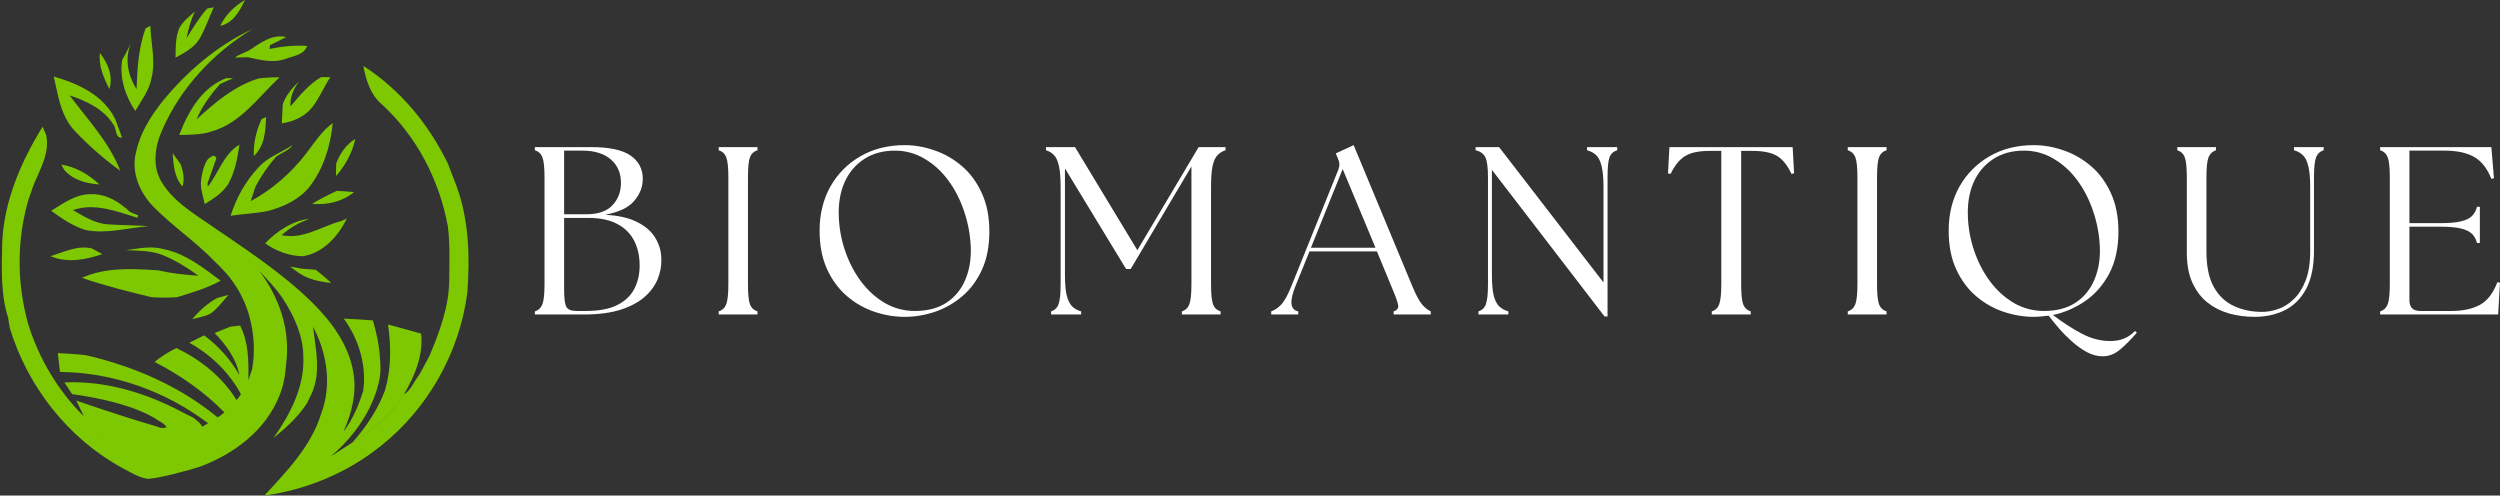 <svg xmlns="http://www.w3.org/2000/svg" xmlns:xlink="http://www.w3.org/1999/xlink" zoomAndPan="magnify" preserveAspectRatio="xMidYMid meet" version="1.0" viewBox="37.5 157.77 298.93 59.25"><rect x="37.5" y="157.77" width="298.93" height="59.25" fill="#333333" stroke="none"/><defs><g/><clipPath id="cfd60efc38"><path d="M 37.5 157.773 L 93.75 157.773 L 93.75 217.023 L 37.5 217.023 Z M 37.5 157.773 " clip-rule="nonzero"/></clipPath></defs><g clip-path="url(#cfd60efc38)"><path fill="#7ec802" d="M 53.676 171.031 C 52.48 169.254 51.781 167.109 52.102 164.953 C 52.469 164.312 52.812 163.66 53.133 162.988 C 52.387 164.812 52.801 166.812 53.828 168.438 C 53.914 165.984 54.055 163.52 54.895 161.172 C 55.035 161.09 55.332 160.938 55.473 160.852 C 55.547 162.949 56.137 165.082 55.605 167.168 C 55.309 168.613 54.41 169.801 53.676 171.031 Z M 77.703 177.312 C 77.691 177.824 77.68 178.32 77.668 178.828 C 78.793 177.551 79.633 176.035 79.988 174.375 C 78.887 175.051 78.152 176.117 77.703 177.312 Z M 55.262 184.824 C 53.652 184.684 52.02 184.719 50.398 184.59 C 48.859 184.508 47.523 183.629 46.223 182.895 C 48.777 181.98 51.488 183.059 53.938 183.809 C 53.961 183.734 53.996 183.582 54.008 183.512 C 53.688 183.379 53.367 183.25 53.051 183.121 C 51.832 181.945 50.258 180.977 48.52 180.988 C 46.672 180.902 45.109 182.055 43.621 182.977 C 44.898 183.902 46.223 184.824 47.75 185.277 C 50.258 185.773 52.777 185.004 55.262 184.824 Z M 82.934 200.609 C 82.73 198.57 82.141 196.297 82.094 196.094 C 82.094 196.094 82.094 196.094 82.094 196.082 C 80.934 196 79.773 195.918 78.613 195.871 C 80.402 198.348 81.348 201.43 80.934 204.484 C 80.402 206.191 79.715 207.84 78.652 209.285 L 75.941 210.883 L 77.008 212.379 C 81.703 208.418 82.707 204.164 82.91 202.91 C 83.027 202.293 83.016 201.477 82.934 200.609 Z M 82.094 196.094 C 82.141 196.297 82.73 198.57 82.934 200.609 C 82.852 199.082 82.52 197.566 82.094 196.094 Z M 87.855 197.66 C 86.531 197.316 85.215 196.902 83.891 196.582 C 84.293 199.199 84.27 201.902 83.535 204.461 C 82.66 206.762 81.289 208.809 79.668 210.648 C 82.059 209.176 84.293 207.328 85.797 204.934 C 87.074 202.742 88.141 200.266 87.855 197.66 Z M 65.047 196.828 C 64.418 197.09 63.793 197.34 63.164 197.59 C 64.523 199.012 65.754 200.633 66.121 202.613 C 65.059 200.754 63.625 199.141 61.91 197.871 C 61.32 198.156 60.727 198.453 60.137 198.75 C 62.727 200.195 64.926 202.305 66.324 204.934 C 66.652 204.414 66.973 203.867 67.199 203.277 C 67.234 201.047 67.246 198.738 66.215 196.699 C 65.922 196.723 65.34 196.793 65.047 196.828 Z M 58.598 199.391 C 57.664 199.84 56.777 200.387 55.984 201.047 C 59.047 202.625 61.922 204.617 64.336 207.082 C 64.844 206.617 65.328 206.121 65.789 205.609 C 64.086 202.852 61.496 200.777 58.598 199.391 Z M 44.414 199.992 C 44.496 200.742 44.578 201.488 44.672 202.246 C 51.051 202.293 57.332 204.555 62.406 208.395 C 62.785 208.172 63.164 207.934 63.543 207.695 C 59.012 203.953 53.488 201.559 47.785 200.242 C 46.648 200.113 45.523 200.043 44.414 199.992 Z M 60.645 207.73 C 60.219 207.531 59.793 207.316 59.367 207.094 C 55.047 204.77 50.137 203.266 45.207 203.5 C 45.512 203.977 45.82 204.438 46.129 204.91 C 46.129 204.91 46.141 204.91 46.152 204.91 C 46.602 204.961 53.227 205.777 56.562 208.137 C 56.906 208.301 57.215 208.527 57.426 208.859 C 57.227 208.93 57.023 208.953 56.848 208.941 C 56.656 208.93 56.469 208.871 56.312 208.785 C 51.285 207.316 46.754 205.707 46.613 205.66 C 46.801 206.051 47.004 206.453 47.191 206.844 C 47.277 207.02 47.43 207.363 47.512 207.543 C 48.66 208.738 49.973 209.77 51.367 210.66 C 52.293 211.312 53.477 211.121 54.527 211.004 C 57 210.648 59.484 210.043 61.672 208.809 C 61.484 208.324 61.012 208.062 60.645 207.73 Z M 61.52 179.719 C 61.508 180.547 61.828 181.367 61.98 182.172 C 63.012 181.531 64.074 180.867 64.762 179.824 C 65.59 178.367 65.898 176.695 66.133 175.062 C 64.23 176.199 63.648 178.449 62.336 180.098 C 62.336 179.969 62.324 179.836 62.312 179.707 L 63.258 177.016 C 63.305 176.922 63.352 176.816 63.367 176.707 C 63.152 176.094 62.715 176.543 62.383 176.77 C 61.863 177.441 61.637 178.582 61.555 179.223 C 61.555 179.223 61.555 179.234 61.555 179.234 C 61.543 179.398 61.531 179.551 61.52 179.719 Z M 66.785 157.773 C 65.52 158.508 64.465 159.551 63.828 160.863 C 65.398 160.523 66.145 159.113 66.785 157.773 Z M 59.805 162.348 C 60.004 161.234 60.336 160.141 60.809 159.125 C 60.16 159.738 59.414 160.285 58.965 161.078 C 58.469 162.203 58.504 163.461 58.492 164.668 C 59.555 164.066 60.727 163.484 61.367 162.395 C 62.051 161.207 62.488 159.895 63.059 158.648 C 62.867 158.684 62.477 158.742 62.289 158.781 C 61.32 159.848 60.574 161.113 59.805 162.348 Z M 63.828 189.672 C 64.062 189.922 64.301 190.172 64.523 190.418 C 64.312 190.172 64.074 189.922 63.828 189.672 Z M 50.578 168.414 C 51.062 166.824 50.387 165.355 49.453 164.102 C 49.262 165.641 49.902 167.074 50.578 168.414 Z M 58.93 173.91 C 60.242 173.875 61.59 173.898 62.844 173.473 C 66.301 172.477 68.418 169.352 70.926 167.016 C 70.098 167.004 69.258 167.051 68.441 167.145 C 65.531 168.035 63.199 170.023 61 172.051 C 61.082 171.887 61.234 171.543 61.309 171.375 C 61.957 170.074 62.844 168.898 63.816 167.809 C 64.324 167.574 64.844 167.348 65.375 167.133 C 65.105 167.121 64.832 167.121 64.559 167.109 C 61.625 168.223 59.992 171.129 58.93 173.91 Z M 73.219 167.523 C 72.441 168.309 71.695 169.148 71.316 170.215 C 71.281 170.984 71.246 171.754 71.195 172.527 C 72.57 172.312 73.93 171.73 74.816 170.617 C 75.691 169.504 76.227 168.176 76.996 166.992 C 76.723 166.992 76.168 166.992 75.895 166.992 C 74.414 167.867 73.328 169.195 72.238 170.5 C 72.145 169.387 72.629 168.414 73.219 167.523 Z M 67.848 176.426 C 69.164 175.215 69.258 173.414 69.316 171.754 C 69.176 171.828 68.902 171.957 68.773 172.027 C 68.133 173.414 67.789 174.906 67.848 176.426 Z M 67.469 181.828 C 67.672 181.234 67.859 180.633 68.062 180.051 C 68.75 178.781 69.566 177.574 70.523 176.496 C 71.16 176.035 72.027 175.785 72.488 175.121 C 71.125 176.008 69.527 176.543 68.418 177.773 C 66.867 179.41 65.754 181.438 65.07 183.57 C 66.547 183.344 68.051 183.297 69.516 183 C 71.387 182.516 73.242 181.66 74.496 180.121 C 76.191 177.953 77.02 175.191 77.289 172.488 C 75.941 173.438 75.09 174.871 74.082 176.152 C 72.297 178.473 70.051 180.43 67.469 181.828 Z M 59.332 180.062 C 59.59 179.16 59.402 178.238 59.094 177.383 C 58.773 176.945 58.457 176.508 58.137 176.082 C 58.242 177.418 58.336 179.043 59.332 180.062 Z M 45.168 178.07 C 46.211 179.305 47.844 179.719 49.383 179.824 C 48.117 178.629 46.566 177.727 44.828 177.445 C 44.91 177.609 45.086 177.918 45.168 178.07 Z M 74.805 182.137 C 76.605 182.312 78.426 181.898 79.832 180.738 C 79.148 180.668 78.461 180.621 77.773 180.594 C 76.758 181.059 75.777 181.578 74.805 182.137 Z M 73.707 188.406 C 76.129 188.051 77.953 186 78.969 183.902 C 78.805 183.973 78.484 184.125 78.32 184.199 C 75.941 184.801 73.766 186.449 71.172 185.891 C 72.133 185.016 73.27 184.398 74.473 183.926 C 72.391 184.199 70.641 185.406 69.199 186.863 C 70.5 187.789 72.098 188.395 73.707 188.406 Z M 49.738 188.156 C 49.309 187.918 48.883 187.695 48.469 187.469 C 46.754 187.078 45.133 187.906 43.535 188.406 C 45.523 189.246 47.762 188.832 49.738 188.156 Z M 56.848 188.227 C 58.41 188.855 59.863 189.742 61.234 190.738 C 59.613 190.645 57.996 190.453 56.41 190.098 C 53.344 189.887 50.164 189.707 47.289 190.988 C 50.02 191.938 52.824 192.625 55.629 193.309 C 56.633 193.371 57.641 193.371 58.645 193.309 C 60.43 192.766 62.242 192.242 63.887 191.332 C 61.805 189.793 59.688 188.086 57.082 187.562 C 55.605 187.137 54.055 187.48 52.562 187.684 C 54.008 187.742 55.484 187.73 56.848 188.227 Z M 72.867 190.148 C 74.07 191.117 75.609 191.449 77.113 191.605 C 76.52 191.059 75.895 190.527 75.266 190.027 C 74.723 189.98 74.18 189.934 73.621 189.898 C 73.137 189.816 72.652 189.73 72.18 189.648 C 72.402 189.816 72.641 189.98 72.867 190.148 Z M 60.492 195.941 C 61.199 195.727 61.957 195.633 62.633 195.289 C 63.508 194.684 64.121 193.809 64.832 193.027 C 64.383 193.156 63.922 193.285 63.461 193.406 C 62.312 194.047 61.32 194.922 60.492 195.941 Z M 69.719 163.625 C 69.73 163.508 69.766 163.27 69.789 163.164 C 70.441 162.855 71.078 162.535 71.719 162.203 C 69.992 161.812 68.617 162.938 67.27 163.805 L 65.898 164.434 L 65.613 164.656 L 67.141 164.609 C 68.617 164.941 70.18 165.355 71.672 164.801 C 72.605 164.445 73.824 164.348 74.227 163.27 C 72.723 163.141 71.195 163.328 69.719 163.625 Z M 51.062 172.668 C 51.406 173.07 51.297 174.02 51.797 174.195 C 51.879 174.219 51.973 174.23 52.09 174.207 L 51.273 172.016 C 49.891 169.148 46.824 167.75 43.926 166.922 C 44.094 167.645 44.246 168.379 44.414 169.102 C 44.766 170.676 45.324 172.266 46.461 173.449 C 48.117 175.191 49.938 176.781 51.879 178.191 C 50.566 174.766 47.984 172.074 45.82 169.172 C 47.82 169.836 49.914 170.82 51.062 172.668 Z M 92.09 180.027 C 91.746 179.125 91.391 178.238 91.051 177.324 C 88.777 172.633 85.348 168.473 80.945 165.652 C 81.266 167.301 81.773 169.055 83.098 170.191 C 87.312 174.02 90.055 179.316 91.062 184.898 C 91.309 187.008 91.238 189.141 91.215 191.262 C 91.191 194.461 90.043 197.504 88.812 200.41 C 88.422 201.133 88.031 201.867 87.629 202.59 C 87.004 203.359 86.66 204.402 85.797 204.945 C 84.293 207.352 82.047 209.191 79.668 210.66 C 78.781 211.227 77.906 211.809 77.008 212.367 C 77.254 211.902 77.527 211.453 77.762 210.98 C 78.035 210.445 78.309 209.902 78.578 209.367 C 79.574 207.141 80.188 204.664 79.738 202.223 C 79.172 198.949 77.113 196.203 74.816 193.926 C 71.09 190.266 66.668 187.445 62.383 184.492 C 60.348 183.109 58.148 181.723 56.848 179.566 C 55.664 177.691 56.02 175.25 56.895 173.32 C 59.07 168.297 63 164.09 67.66 161.258 C 63.438 163.223 59.828 166.34 56.895 169.93 C 55.508 171.707 54.254 173.676 53.781 175.914 C 53.133 178.262 54.172 180.773 55.816 182.457 C 58.125 184.812 60.895 186.664 63.188 189.043 C 63.402 189.246 63.602 189.438 63.805 189.648 C 63.816 189.66 63.816 189.66 63.828 189.672 C 64.074 189.922 64.312 190.172 64.523 190.418 C 64.535 190.43 64.535 190.441 64.547 190.441 C 69.09 195.668 67.625 201.996 67.625 201.996 C 67.52 202.316 67.293 202.945 67.188 203.266 C 66.961 203.855 66.652 204.402 66.312 204.922 C 66.145 205.16 65.969 205.398 65.777 205.609 C 65.305 206.121 64.832 206.605 64.324 207.082 C 64.074 207.305 63.805 207.508 63.52 207.684 C 63.152 207.922 62.773 208.16 62.383 208.383 C 62.148 208.527 61.91 208.656 61.66 208.797 C 59.473 210.031 56.988 210.637 54.516 210.992 C 53.465 211.109 52.281 211.297 51.355 210.648 C 49.961 209.758 48.648 208.727 47.5 207.531 C 44.449 204.496 42.188 200.703 40.898 196.605 C 39.492 191.688 39.48 186.402 40.945 181.508 C 41.137 181.023 41.289 180.535 41.453 180.051 C 42.223 178.082 43.477 176.141 43.027 173.926 C 42.922 173.676 42.695 173.164 42.59 172.918 C 40.012 177.125 37.965 181.805 37.766 186.805 C 37.703 189.805 37.551 192.883 38.473 195.773 C 38.531 196.18 38.605 196.582 38.664 196.973 C 40.793 203.988 45.633 210.172 52.078 213.703 C 53.086 214.215 54.078 214.902 55.227 215.031 C 56.93 214.855 58.574 214.367 60.219 213.93 C 60.598 213.812 60.977 213.691 61.367 213.586 C 65.426 212.094 69.234 209.273 70.879 205.148 C 71.387 203.965 71.609 202.719 71.695 201.453 C 72.426 196.273 70.062 192.195 68.477 190.133 C 69.516 191.262 70.605 192.352 71.434 193.652 C 72.699 195.656 73.73 197.91 73.766 200.312 C 73.965 203.93 72.227 207.27 70.203 210.137 C 71.695 208.941 73.125 207.637 74.18 206.027 C 74.367 205.621 74.57 205.219 74.77 204.828 C 75.918 202.258 75.242 199.484 74.926 196.828 C 76.629 200.02 77.195 203.855 75.883 207.293 C 74.676 211.168 71.789 214.117 69.113 217.023 C 74.145 216.336 78.992 214.32 82.969 211.145 C 88.648 206.676 92.445 199.945 93.379 192.777 C 93.699 188.5 93.582 184.102 92.09 180.027 Z M 92.09 180.027 " fill-opacity="1" fill-rule="nonzero"/></g><g fill="#ffffff" fill-opacity="1"><g transform="translate(100, 195.375)"><g><path d="M 1.453 0 L 1.453 -0.375 C 1.891 -0.508 2.191 -0.797 2.359 -1.234 C 2.523 -1.672 2.609 -2.469 2.609 -3.625 L 2.609 -16.391 C 2.609 -17.566 2.523 -18.367 2.359 -18.797 C 2.191 -19.223 1.891 -19.504 1.453 -19.641 L 1.453 -20.016 L 8.156 -20.016 C 10.363 -20.016 11.945 -19.676 12.906 -19 C 13.875 -18.32 14.359 -17.398 14.359 -16.234 C 14.359 -15.266 14.016 -14.379 13.328 -13.578 C 12.641 -12.773 11.477 -12.223 9.844 -11.922 C 11.406 -11.848 12.68 -11.562 13.672 -11.062 C 14.66 -10.57 15.391 -9.938 15.859 -9.156 C 16.336 -8.375 16.578 -7.516 16.578 -6.578 C 16.598 -5.773 16.445 -4.984 16.125 -4.203 C 15.801 -3.422 15.273 -2.711 14.547 -2.078 C 13.828 -1.453 12.867 -0.945 11.672 -0.562 C 10.484 -0.188 9.023 0 7.297 0 Z M 4.953 -2.922 C 4.953 -1.891 5.047 -1.211 5.234 -0.891 C 5.422 -0.578 5.82 -0.422 6.438 -0.422 L 7.547 -0.422 C 9.109 -0.422 10.359 -0.656 11.297 -1.125 C 12.234 -1.594 12.914 -2.238 13.344 -3.062 C 13.77 -3.883 13.984 -4.816 13.984 -5.859 C 13.984 -6.961 13.77 -7.938 13.344 -8.781 C 12.926 -9.633 12.266 -10.305 11.359 -10.797 C 10.461 -11.297 9.297 -11.547 7.859 -11.547 L 4.953 -11.547 Z M 4.953 -11.984 L 7.609 -11.984 C 9.016 -11.984 10.055 -12.344 10.734 -13.062 C 11.41 -13.789 11.75 -14.68 11.75 -15.734 C 11.75 -16.91 11.344 -17.848 10.531 -18.547 C 9.727 -19.242 8.594 -19.594 7.125 -19.594 L 4.953 -19.594 Z M 4.953 -11.984 "/></g></g></g><g fill="#ffffff" fill-opacity="1"><g transform="translate(121.982, 195.375)"><g><path d="M 1.453 0 L 1.453 -0.375 C 1.891 -0.508 2.191 -0.797 2.359 -1.234 C 2.523 -1.672 2.609 -2.469 2.609 -3.625 L 2.609 -16.391 C 2.609 -17.566 2.523 -18.367 2.359 -18.797 C 2.191 -19.223 1.891 -19.504 1.453 -19.641 L 1.453 -20.016 L 6.094 -20.016 L 6.094 -19.641 C 5.656 -19.504 5.352 -19.223 5.188 -18.797 C 5.031 -18.367 4.953 -17.566 4.953 -16.391 L 4.953 -3.625 C 4.953 -2.469 5.031 -1.672 5.188 -1.234 C 5.352 -0.797 5.656 -0.508 6.094 -0.375 L 6.094 0 Z M 1.453 0 "/></g></g></g><g fill="#ffffff" fill-opacity="1"><g transform="translate(134.017, 195.375)"><g><path d="M 11.672 0.281 C 10.453 0.281 9.238 0.078 8.031 -0.328 C 6.832 -0.734 5.738 -1.359 4.75 -2.203 C 3.758 -3.055 2.969 -4.129 2.375 -5.422 C 1.781 -6.723 1.484 -8.258 1.484 -10.031 C 1.484 -12 1.91 -13.75 2.766 -15.281 C 3.629 -16.812 4.82 -18.02 6.344 -18.906 C 7.875 -19.801 9.648 -20.25 11.672 -20.25 C 12.867 -20.25 14.066 -20.035 15.266 -19.609 C 16.473 -19.191 17.566 -18.555 18.547 -17.703 C 19.523 -16.859 20.305 -15.785 20.891 -14.484 C 21.484 -13.191 21.781 -11.672 21.781 -9.922 C 21.781 -8.148 21.484 -6.625 20.891 -5.344 C 20.305 -4.07 19.52 -3.016 18.531 -2.172 C 17.539 -1.336 16.445 -0.719 15.25 -0.312 C 14.062 0.082 12.867 0.281 11.672 0.281 Z M 3.781 -11.688 C 3.832 -10.258 4.094 -8.875 4.562 -7.531 C 5.031 -6.188 5.664 -4.977 6.469 -3.906 C 7.281 -2.844 8.227 -1.992 9.312 -1.359 C 10.406 -0.734 11.594 -0.422 12.875 -0.422 C 14.395 -0.422 15.66 -0.754 16.672 -1.422 C 17.68 -2.098 18.426 -3.008 18.906 -4.156 C 19.395 -5.312 19.613 -6.602 19.562 -8.031 C 19.5 -9.52 19.234 -10.953 18.766 -12.328 C 18.305 -13.711 17.676 -14.945 16.875 -16.031 C 16.07 -17.125 15.125 -17.988 14.031 -18.625 C 12.945 -19.27 11.77 -19.594 10.5 -19.594 C 9.051 -19.594 7.816 -19.254 6.797 -18.578 C 5.773 -17.91 5 -16.988 4.469 -15.812 C 3.945 -14.633 3.719 -13.258 3.781 -11.688 Z M 3.781 -11.688 "/></g></g></g><g fill="#ffffff" fill-opacity="1"><g transform="translate(161.744, 195.375)"><g><path d="M 1.438 0 L 1.438 -0.375 C 1.875 -0.508 2.172 -0.797 2.328 -1.234 C 2.492 -1.672 2.578 -2.469 2.578 -3.625 L 2.578 -15.234 C 2.578 -16.328 2.508 -17.172 2.375 -17.766 C 2.238 -18.367 2.039 -18.801 1.781 -19.062 C 1.531 -19.332 1.211 -19.523 0.828 -19.641 L 0.828 -20.016 L 4.297 -20.016 L 11.75 -7.688 L 19.078 -20.016 L 22.297 -20.016 L 22.297 -19.641 C 21.922 -19.523 21.602 -19.332 21.344 -19.062 C 21.082 -18.801 20.883 -18.367 20.75 -17.766 C 20.625 -17.172 20.562 -16.328 20.562 -15.234 L 20.562 -3.625 C 20.562 -2.469 20.641 -1.672 20.797 -1.234 C 20.961 -0.797 21.266 -0.508 21.703 -0.375 L 21.703 0 L 17.078 0 L 17.078 -0.375 C 17.516 -0.508 17.812 -0.797 17.969 -1.234 C 18.133 -1.672 18.219 -2.469 18.219 -3.625 L 18.219 -17.703 L 10.953 -5.438 L 10.406 -5.438 L 3.094 -17.469 L 3.094 -4.781 C 3.094 -3.688 3.164 -2.844 3.312 -2.25 C 3.469 -1.664 3.688 -1.234 3.969 -0.953 C 4.258 -0.68 4.613 -0.488 5.031 -0.375 L 5.031 0 Z M 1.438 0 "/></g></g></g><g fill="#ffffff" fill-opacity="1"><g transform="translate(189.985, 195.375)"><g><path d="M -0.484 0 L -0.484 -0.375 C -0.086 -0.508 0.301 -0.77 0.688 -1.156 C 1.07 -1.551 1.484 -2.289 1.922 -3.375 L 7.547 -17.328 C 7.723 -17.785 7.703 -18.234 7.484 -18.672 L 7.234 -19.266 L 9.375 -20.25 L 16.406 -3.344 C 16.852 -2.281 17.25 -1.551 17.594 -1.156 C 17.945 -0.77 18.281 -0.508 18.594 -0.375 L 18.594 0 L 14.156 0 L 14.156 -0.375 C 14.594 -0.508 14.77 -0.77 14.688 -1.156 C 14.613 -1.551 14.348 -2.281 13.891 -3.344 L 12.156 -7.547 L 4.094 -7.547 L 2.406 -3.375 C 1.676 -1.562 1.789 -0.562 2.75 -0.375 L 2.75 0 Z M 4.266 -7.984 L 11.984 -7.984 L 8.062 -17.391 Z M 4.266 -7.984 "/></g></g></g><g fill="#ffffff" fill-opacity="1"><g transform="translate(212.796, 195.375)"><g><path d="M 16.562 0.234 L 3.094 -17.297 L 3.094 -4.781 C 3.094 -3.688 3.164 -2.844 3.312 -2.25 C 3.469 -1.664 3.691 -1.234 3.984 -0.953 C 4.285 -0.68 4.645 -0.488 5.062 -0.375 L 5.062 0 L 1.484 0 L 1.484 -0.375 C 1.922 -0.508 2.219 -0.797 2.375 -1.234 C 2.539 -1.672 2.625 -2.469 2.625 -3.625 L 2.625 -16.391 C 2.625 -17.566 2.52 -18.367 2.312 -18.797 C 2.102 -19.223 1.711 -19.504 1.141 -19.641 L 1.141 -20.016 L 3.953 -20.016 L 16.438 -3.828 L 16.438 -15.234 C 16.438 -16.328 16.359 -17.172 16.203 -17.766 C 16.055 -18.367 15.836 -18.801 15.547 -19.062 C 15.266 -19.332 14.906 -19.523 14.469 -19.641 L 14.469 -20.016 L 18.078 -20.016 L 18.078 -19.641 C 17.629 -19.504 17.32 -19.223 17.156 -18.797 C 17 -18.367 16.922 -17.566 16.922 -16.391 L 16.922 0.234 Z M 16.562 0.234 "/></g></g></g><g fill="#ffffff" fill-opacity="1"><g transform="translate(236.492, 195.375)"><g><path d="M 5.688 0 L 5.688 -0.375 C 6.125 -0.508 6.422 -0.797 6.578 -1.234 C 6.742 -1.672 6.828 -2.469 6.828 -3.625 L 6.828 -19.562 L 5.438 -19.562 C 4.156 -19.562 3.18 -19.359 2.516 -18.953 C 1.848 -18.555 1.266 -17.844 0.766 -16.812 L 0.453 -16.875 L 0.625 -20.016 L 15.359 -20.016 L 15.531 -16.875 L 15.219 -16.812 C 14.738 -17.844 14.164 -18.555 13.5 -18.953 C 12.832 -19.359 11.848 -19.562 10.547 -19.562 L 9.203 -19.562 L 9.203 -3.625 C 9.203 -2.469 9.281 -1.672 9.438 -1.234 C 9.602 -0.797 9.906 -0.508 10.344 -0.375 L 10.344 0 Z M 5.688 0 "/></g></g></g><g fill="#ffffff" fill-opacity="1"><g transform="translate(256.988, 195.375)"><g><path d="M 1.453 0 L 1.453 -0.375 C 1.891 -0.508 2.191 -0.797 2.359 -1.234 C 2.523 -1.672 2.609 -2.469 2.609 -3.625 L 2.609 -16.391 C 2.609 -17.566 2.523 -18.367 2.359 -18.797 C 2.191 -19.223 1.891 -19.504 1.453 -19.641 L 1.453 -20.016 L 6.094 -20.016 L 6.094 -19.641 C 5.656 -19.504 5.352 -19.223 5.188 -18.797 C 5.031 -18.367 4.953 -17.566 4.953 -16.391 L 4.953 -3.625 C 4.953 -2.469 5.031 -1.672 5.188 -1.234 C 5.352 -0.797 5.656 -0.508 6.094 -0.375 L 6.094 0 Z M 1.453 0 "/></g></g></g><g fill="#ffffff" fill-opacity="1"><g transform="translate(269.023, 195.375)"><g><path d="M 19.906 5 C 19.27 5 18.641 4.832 18.016 4.5 C 17.398 4.164 16.805 3.742 16.234 3.234 C 15.672 2.734 15.148 2.207 14.672 1.656 C 14.191 1.102 13.781 0.598 13.438 0.141 C 13.133 0.18 12.832 0.211 12.531 0.234 C 12.238 0.266 11.953 0.281 11.672 0.281 C 10.453 0.281 9.238 0.078 8.031 -0.328 C 6.832 -0.734 5.738 -1.359 4.75 -2.203 C 3.758 -3.055 2.969 -4.129 2.375 -5.422 C 1.781 -6.723 1.484 -8.258 1.484 -10.031 C 1.484 -12 1.91 -13.75 2.766 -15.281 C 3.629 -16.812 4.82 -18.02 6.344 -18.906 C 7.875 -19.801 9.648 -20.25 11.672 -20.25 C 12.867 -20.25 14.066 -20.035 15.266 -19.609 C 16.473 -19.191 17.566 -18.555 18.547 -17.703 C 19.523 -16.859 20.305 -15.785 20.891 -14.484 C 21.484 -13.191 21.781 -11.672 21.781 -9.922 C 21.781 -7.941 21.41 -6.258 20.672 -4.875 C 19.93 -3.488 18.961 -2.391 17.766 -1.578 C 16.578 -0.773 15.305 -0.227 13.953 0.062 C 15.098 0.938 16.234 1.672 17.359 2.266 C 18.484 2.867 19.625 3.172 20.781 3.172 C 21.445 3.172 22.02 3.066 22.5 2.859 C 22.977 2.648 23.398 2.352 23.766 1.969 L 23.984 2.172 C 23.297 2.973 22.629 3.645 21.984 4.188 C 21.336 4.727 20.645 5 19.906 5 Z M 3.781 -11.688 C 3.832 -10.258 4.094 -8.875 4.562 -7.531 C 5.031 -6.188 5.664 -4.977 6.469 -3.906 C 7.281 -2.844 8.227 -1.992 9.312 -1.359 C 10.406 -0.734 11.594 -0.422 12.875 -0.422 C 14.395 -0.422 15.66 -0.754 16.672 -1.422 C 17.68 -2.098 18.426 -3.008 18.906 -4.156 C 19.395 -5.312 19.613 -6.602 19.562 -8.031 C 19.5 -9.52 19.234 -10.953 18.766 -12.328 C 18.305 -13.711 17.676 -14.945 16.875 -16.031 C 16.07 -17.125 15.125 -17.988 14.031 -18.625 C 12.945 -19.27 11.77 -19.594 10.5 -19.594 C 9.051 -19.594 7.816 -19.254 6.797 -18.578 C 5.773 -17.91 5 -16.988 4.469 -15.812 C 3.945 -14.633 3.719 -13.258 3.781 -11.688 Z M 3.781 -11.688 "/></g></g></g><g fill="#ffffff" fill-opacity="1"><g transform="translate(296.75, 195.375)"><g><path d="M 10.328 0.281 C 9.297 0.281 8.297 0.148 7.328 -0.109 C 6.367 -0.379 5.508 -0.805 4.75 -1.391 C 3.988 -1.984 3.379 -2.77 2.922 -3.75 C 2.461 -4.738 2.234 -5.945 2.234 -7.375 L 2.234 -16.391 C 2.234 -17.566 2.148 -18.367 1.984 -18.797 C 1.828 -19.223 1.531 -19.504 1.094 -19.641 L 1.094 -20.016 L 5.719 -20.016 L 5.719 -19.641 C 5.301 -19.504 5.004 -19.223 4.828 -18.797 C 4.66 -18.367 4.578 -17.566 4.578 -16.391 L 4.578 -7.547 C 4.578 -5.773 4.867 -4.359 5.453 -3.297 C 6.047 -2.242 6.848 -1.484 7.859 -1.016 C 8.867 -0.547 9.992 -0.312 11.234 -0.312 C 11.848 -0.312 12.488 -0.426 13.156 -0.656 C 13.82 -0.883 14.441 -1.273 15.016 -1.828 C 15.598 -2.379 16.07 -3.125 16.438 -4.062 C 16.801 -5 16.984 -6.16 16.984 -7.547 L 16.984 -15.234 C 16.984 -16.328 16.906 -17.172 16.75 -17.766 C 16.602 -18.367 16.383 -18.801 16.094 -19.062 C 15.812 -19.332 15.461 -19.523 15.047 -19.641 L 15.047 -20.016 L 18.594 -20.016 L 18.594 -19.641 C 18.164 -19.504 17.863 -19.223 17.688 -18.797 C 17.52 -18.367 17.438 -17.566 17.438 -16.391 L 17.438 -7.641 C 17.438 -5.734 17.117 -4.195 16.484 -3.031 C 15.848 -1.863 14.992 -1.02 13.922 -0.5 C 12.859 0.02 11.66 0.281 10.328 0.281 Z M 10.328 0.281 "/></g></g></g><g fill="#ffffff" fill-opacity="1"><g transform="translate(320.646, 195.375)"><g><path d="M 1.453 0 L 1.453 -0.375 C 1.891 -0.508 2.191 -0.797 2.359 -1.234 C 2.523 -1.672 2.609 -2.469 2.609 -3.625 L 2.609 -16.391 C 2.609 -17.566 2.523 -18.367 2.359 -18.797 C 2.191 -19.223 1.891 -19.504 1.453 -19.641 L 1.453 -20.016 L 14.75 -20.016 L 15.062 -16.297 L 14.75 -16.219 C 14.258 -17.469 13.57 -18.344 12.688 -18.844 C 11.801 -19.344 10.625 -19.594 9.156 -19.594 L 4.953 -19.594 L 4.953 -10.922 L 8.609 -10.922 C 9.691 -10.922 10.531 -10.992 11.125 -11.141 C 11.727 -11.285 12.172 -11.504 12.453 -11.797 C 12.734 -12.086 12.926 -12.445 13.031 -12.875 L 13.375 -12.875 L 13.375 -8.547 L 13.031 -8.547 C 12.926 -8.984 12.734 -9.344 12.453 -9.625 C 12.172 -9.914 11.727 -10.133 11.125 -10.281 C 10.531 -10.426 9.691 -10.5 8.609 -10.5 L 4.953 -10.5 L 4.953 -1.719 C 4.953 -0.852 5.379 -0.422 6.234 -0.422 L 9.953 -0.422 C 11.328 -0.422 12.461 -0.66 13.359 -1.141 C 14.254 -1.617 14.957 -2.523 15.469 -3.859 L 15.781 -3.797 L 15.562 0 Z M 1.453 0 "/></g></g></g></svg>